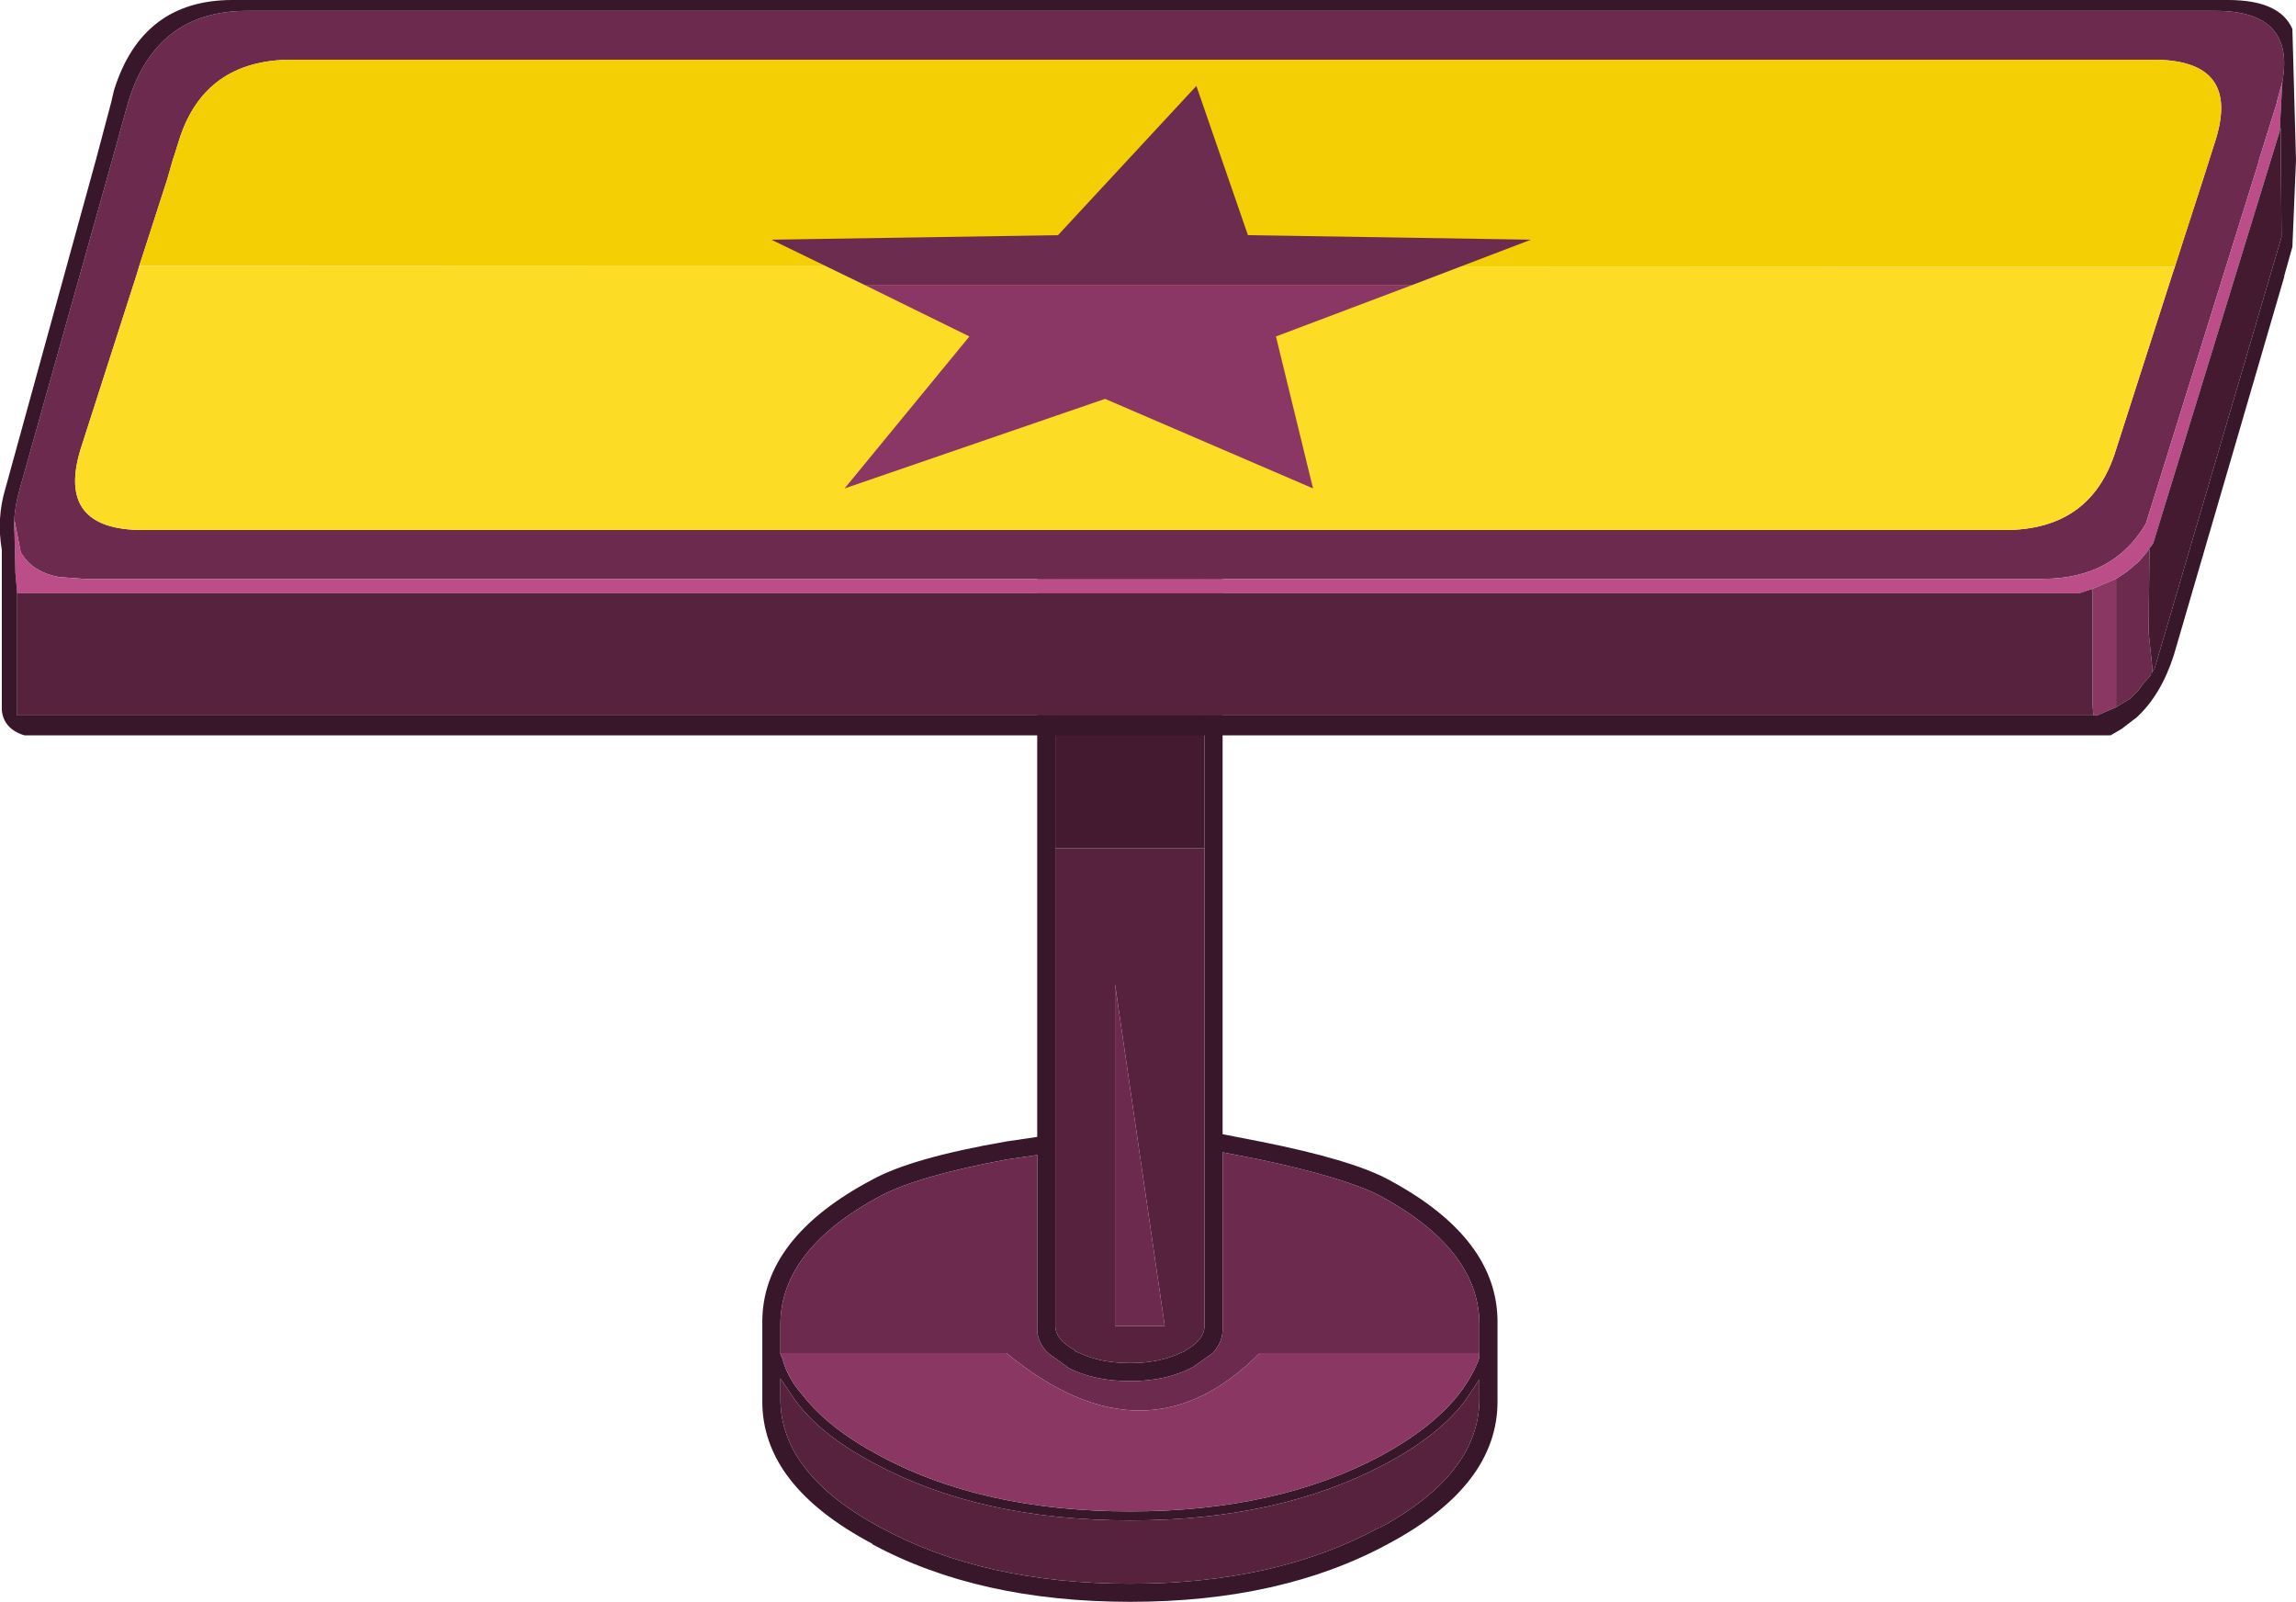 <?xml version="1.0" encoding="UTF-8" standalone="no"?>
<svg xmlns:ffdec="https://www.free-decompiler.com/flash" xmlns:xlink="http://www.w3.org/1999/xlink" ffdec:objectType="shape" height="88.55px" width="126.95px" xmlns="http://www.w3.org/2000/svg">
  <g transform="matrix(1.0, 0.0, 0.0, 1.0, 0.0, 94.05)">
    <path d="M66.6 -64.75 L67.6 -64.75 67.6 -31.35 69.65 -30.95 Q74.7 -29.95 76.75 -28.85 82.85 -25.6 82.8 -20.9 L82.8 -16.75 82.8 -16.65 Q82.85 -11.95 76.75 -8.7 70.85 -5.5 62.5 -5.5 54.1 -5.5 48.2 -8.7 L48.25 -8.7 Q42.1 -11.95 42.15 -16.65 L42.15 -16.75 42.15 -20.9 Q42.1 -25.6 48.25 -28.85 50.45 -30.05 55.65 -30.95 L57.35 -31.2 57.35 -64.75 58.35 -64.75 58.35 -47.15 58.35 -20.7 Q58.4 -19.95 59.45 -19.4 L59.45 -19.35 59.7 -19.25 Q60.85 -18.7 62.5 -18.7 64.1 -18.7 65.25 -19.25 L65.5 -19.35 65.55 -19.4 Q66.55 -19.95 66.6 -20.7 L66.6 -47.15 66.6 -64.75 M81.8 -19.25 L81.8 -20.9 Q81.75 -25.0 76.3 -27.95 74.35 -28.95 69.65 -29.95 L67.6 -30.35 67.6 -20.7 Q67.65 -19.9 67.05 -19.25 L66.0 -18.5 Q64.55 -17.7 62.5 -17.7 60.4 -17.7 58.95 -18.5 L59.0 -18.5 57.95 -19.25 Q57.3 -19.9 57.35 -20.7 L57.35 -30.2 55.65 -29.95 Q50.8 -29.05 48.7 -27.95 43.2 -25.0 43.15 -20.9 L43.15 -19.25 43.15 -19.2 43.3 -18.85 43.3 -18.8 Q43.6 -17.8 44.4 -16.9 45.8 -15.1 48.6 -13.6 54.3 -10.5 62.5 -10.5 70.65 -10.5 76.4 -13.6 79.15 -15.1 80.6 -16.9 81.35 -17.85 81.75 -18.85 L81.8 -19.05 81.8 -19.25 M43.15 -16.75 L43.15 -16.65 Q43.2 -12.55 48.7 -9.6 54.4 -6.5 62.5 -6.5 70.55 -6.5 76.25 -9.6 L76.3 -9.6 Q81.75 -12.55 81.8 -16.65 L81.8 -16.75 81.8 -17.8 81.0 -16.6 Q79.55 -14.7 76.65 -13.15 70.75 -10.0 62.5 -10.0 54.2 -10.0 48.35 -13.15 45.4 -14.7 44.0 -16.6 L43.15 -17.85 43.15 -16.75" fill="#371729" fill-rule="evenodd" stroke="none"/>
    <path d="M66.6 -47.15 L66.6 -20.7 Q66.55 -19.95 65.55 -19.4 L65.5 -19.35 65.25 -19.25 Q64.1 -18.7 62.5 -18.7 60.85 -18.7 59.7 -19.25 L59.45 -19.35 59.45 -19.4 Q58.4 -19.95 58.35 -20.7 L58.35 -47.15 66.6 -47.15 M43.15 -16.75 L43.15 -17.85 44.0 -16.6 Q45.4 -14.7 48.35 -13.15 54.2 -10.0 62.5 -10.0 70.75 -10.0 76.65 -13.15 79.55 -14.7 81.0 -16.6 L81.8 -17.8 81.8 -16.75 81.8 -16.65 Q81.75 -12.55 76.3 -9.6 L76.25 -9.6 Q70.55 -6.5 62.5 -6.5 54.4 -6.5 48.7 -9.6 43.2 -12.55 43.15 -16.65 L43.15 -16.75 M61.65 -20.75 L64.4 -20.75 61.65 -39.65 61.65 -20.75" fill="#56223e" fill-rule="evenodd" stroke="none"/>
    <path d="M43.15 -19.25 L43.15 -20.9 Q43.2 -25.0 48.7 -27.95 50.8 -29.05 55.65 -29.95 L57.35 -30.2 57.35 -20.7 Q57.3 -19.9 57.95 -19.25 L59.0 -18.5 58.95 -18.5 Q60.4 -17.7 62.5 -17.7 64.55 -17.7 66.0 -18.5 L67.05 -19.25 Q67.65 -19.9 67.6 -20.7 L67.6 -30.35 69.65 -29.95 Q74.35 -28.95 76.3 -27.95 81.75 -25.0 81.8 -20.9 L81.8 -19.25 69.65 -19.25 Q63.35 -12.9 55.65 -19.25 L43.15 -19.25 M61.65 -20.75 L61.65 -39.65 64.4 -20.75 61.65 -20.75" fill="#6c2b4e" fill-rule="evenodd" stroke="none"/>
    <path d="M58.35 -64.75 L66.6 -64.75 66.6 -47.15 58.35 -47.15 58.35 -64.75" fill="#431a30" fill-rule="evenodd" stroke="none"/>
    <path d="M81.8 -19.25 L81.8 -19.05 81.75 -18.85 Q81.35 -17.85 80.6 -16.9 79.15 -15.1 76.4 -13.6 70.65 -10.5 62.5 -10.5 54.3 -10.5 48.6 -13.6 45.8 -15.1 44.4 -16.9 43.6 -17.8 43.3 -18.8 L43.3 -18.85 43.15 -19.2 43.15 -19.25 55.65 -19.25 Q63.35 -12.9 69.65 -19.25 L81.8 -19.25" fill="#8a3764" fill-rule="evenodd" stroke="none"/>
    <path d="M7.7 -79.35 L7.55 -78.85 4.45 -69.2 Q3.1 -64.75 7.9 -64.75 L110.85 -64.75 Q115.65 -64.75 117.0 -69.2 L120.1 -78.85 120.25 -79.3 120.7 -80.7 121.8 -84.1 122.15 -85.2 122.5 -86.3 Q123.9 -90.75 119.05 -90.75 L16.15 -90.75 Q11.3 -90.75 9.9 -86.3 L9.65 -85.5 9.55 -85.2 9.25 -84.15 7.7 -79.35 M0.8 -64.6 Q0.7 -65.65 1.1 -67.05 L6.2 -85.2 7.1 -88.45 Q8.65 -93.45 13.65 -93.45 L122.5 -93.45 Q126.9 -93.45 126.2 -89.55 L125.9 -88.45 125.9 -88.4 124.9 -85.2 124.9 -85.15 118.65 -65.1 Q116.85 -62.05 112.95 -62.05 L4.65 -62.05 3.25 -62.15 Q2.0 -62.4 1.4 -63.15 L1.15 -63.5 0.8 -65.3 0.8 -64.6 M118.9 -56.7 L118.5 -56.25 118.25 -55.9 117.75 -55.4 117.65 -55.35 117.0 -54.95 117.0 -62.05 117.6 -62.45 118.25 -63.0 118.55 -63.35 118.85 -63.7 118.8 -59.1 119.0 -57.2 119.0 -56.85 118.9 -56.7" fill="#6c2b4e" fill-rule="evenodd" stroke="none"/>
    <path d="M126.2 -89.55 L126.15 -88.7 126.05 -86.8 119.05 -64.0 118.55 -63.35 118.25 -63.0 117.6 -62.45 117.0 -62.05 115.7 -61.5 114.95 -61.25 0.95 -61.25 0.85 -62.4 0.8 -64.6 0.8 -65.3 1.15 -63.5 1.4 -63.15 Q2.0 -62.4 3.25 -62.15 L4.65 -62.05 112.95 -62.05 Q116.85 -62.05 118.65 -65.1 L124.9 -85.15 124.9 -85.2 125.9 -88.4 125.9 -88.45 126.2 -89.55" fill="#bb4d88" fill-rule="evenodd" stroke="none"/>
    <path d="M117.0 -54.95 L115.95 -54.5 115.75 -54.5 115.7 -55.05 115.7 -58.85 115.7 -61.5 117.0 -62.05 117.0 -54.95" fill="#8a3764" fill-rule="evenodd" stroke="none"/>
    <path d="M126.05 -86.8 L126.1 -87.0 126.15 -80.95 119.15 -57.15 118.9 -56.7 119.0 -56.85 119.0 -57.2 118.8 -59.1 118.85 -63.7 118.55 -63.35 119.05 -64.0 126.05 -86.8" fill="#431a30" fill-rule="evenodd" stroke="none"/>
    <path d="M115.75 -54.5 L0.95 -54.5 0.95 -61.25 114.95 -61.25 115.7 -61.5 115.7 -58.85 115.7 -55.05 115.75 -54.5" fill="#56223e" fill-rule="evenodd" stroke="none"/>
    <path d="M6.15 -88.4 L6.3 -89.05 Q7.85 -94.05 12.85 -94.05 L123.2 -94.05 Q126.05 -94.05 126.75 -92.45 L126.95 -85.2 126.75 -80.4 126.3 -78.8 126.3 -78.75 120.2 -57.85 Q119.5 -55.65 118.15 -54.4 L117.3 -53.75 116.7 -53.4 1.35 -53.4 Q0.2 -53.75 0.1 -54.8 L0.1 -63.65 Q-0.2 -65.4 0.3 -67.05 L5.3 -85.2 6.15 -88.4 M126.2 -89.55 Q126.9 -93.45 122.5 -93.45 L13.65 -93.45 Q8.65 -93.45 7.1 -88.45 L6.2 -85.2 1.1 -67.05 Q0.7 -65.65 0.8 -64.6 L0.85 -62.4 0.95 -61.25 0.95 -54.5 115.75 -54.5 115.95 -54.5 117.0 -54.95 117.65 -55.35 117.75 -55.4 118.25 -55.9 118.5 -56.25 118.9 -56.7 119.15 -57.15 126.15 -80.95 126.1 -87.0 126.05 -86.8 126.15 -88.7 126.2 -89.55" fill="#371729" fill-rule="evenodd" stroke="none"/>
    <path d="M120.25 -79.3 L7.7 -79.35 9.25 -84.15 9.55 -85.2 9.65 -85.5 9.9 -86.3 Q11.3 -90.75 16.15 -90.75 L119.05 -90.75 Q123.9 -90.75 122.5 -86.3 L122.15 -85.2 121.8 -84.1 120.7 -80.7 120.25 -79.3" fill="#f3cf03" fill-rule="evenodd" stroke="none"/>
    <path d="M120.25 -79.3 L120.1 -78.85 117.0 -69.2 Q115.65 -64.75 110.85 -64.75 L7.9 -64.75 Q3.1 -64.75 4.45 -69.2 L7.55 -78.85 7.7 -79.35 120.25 -79.3" fill="#fcdc25" fill-rule="evenodd" stroke="none"/>
    <path d="M47.8 -78.3 L42.65 -80.8 58.5 -81.05 66.15 -89.3 69.0 -81.05 84.65 -80.8 78.1 -78.3 47.8 -78.3" fill="#6b2c4f" fill-rule="evenodd" stroke="none"/>
    <path d="M78.1 -78.3 L70.55 -75.45 72.6 -67.05 61.1 -72.0 46.7 -67.05 53.6 -75.45 47.8 -78.3 78.1 -78.3" fill="#8a3765" fill-rule="evenodd" stroke="none"/>
  </g>
</svg>

